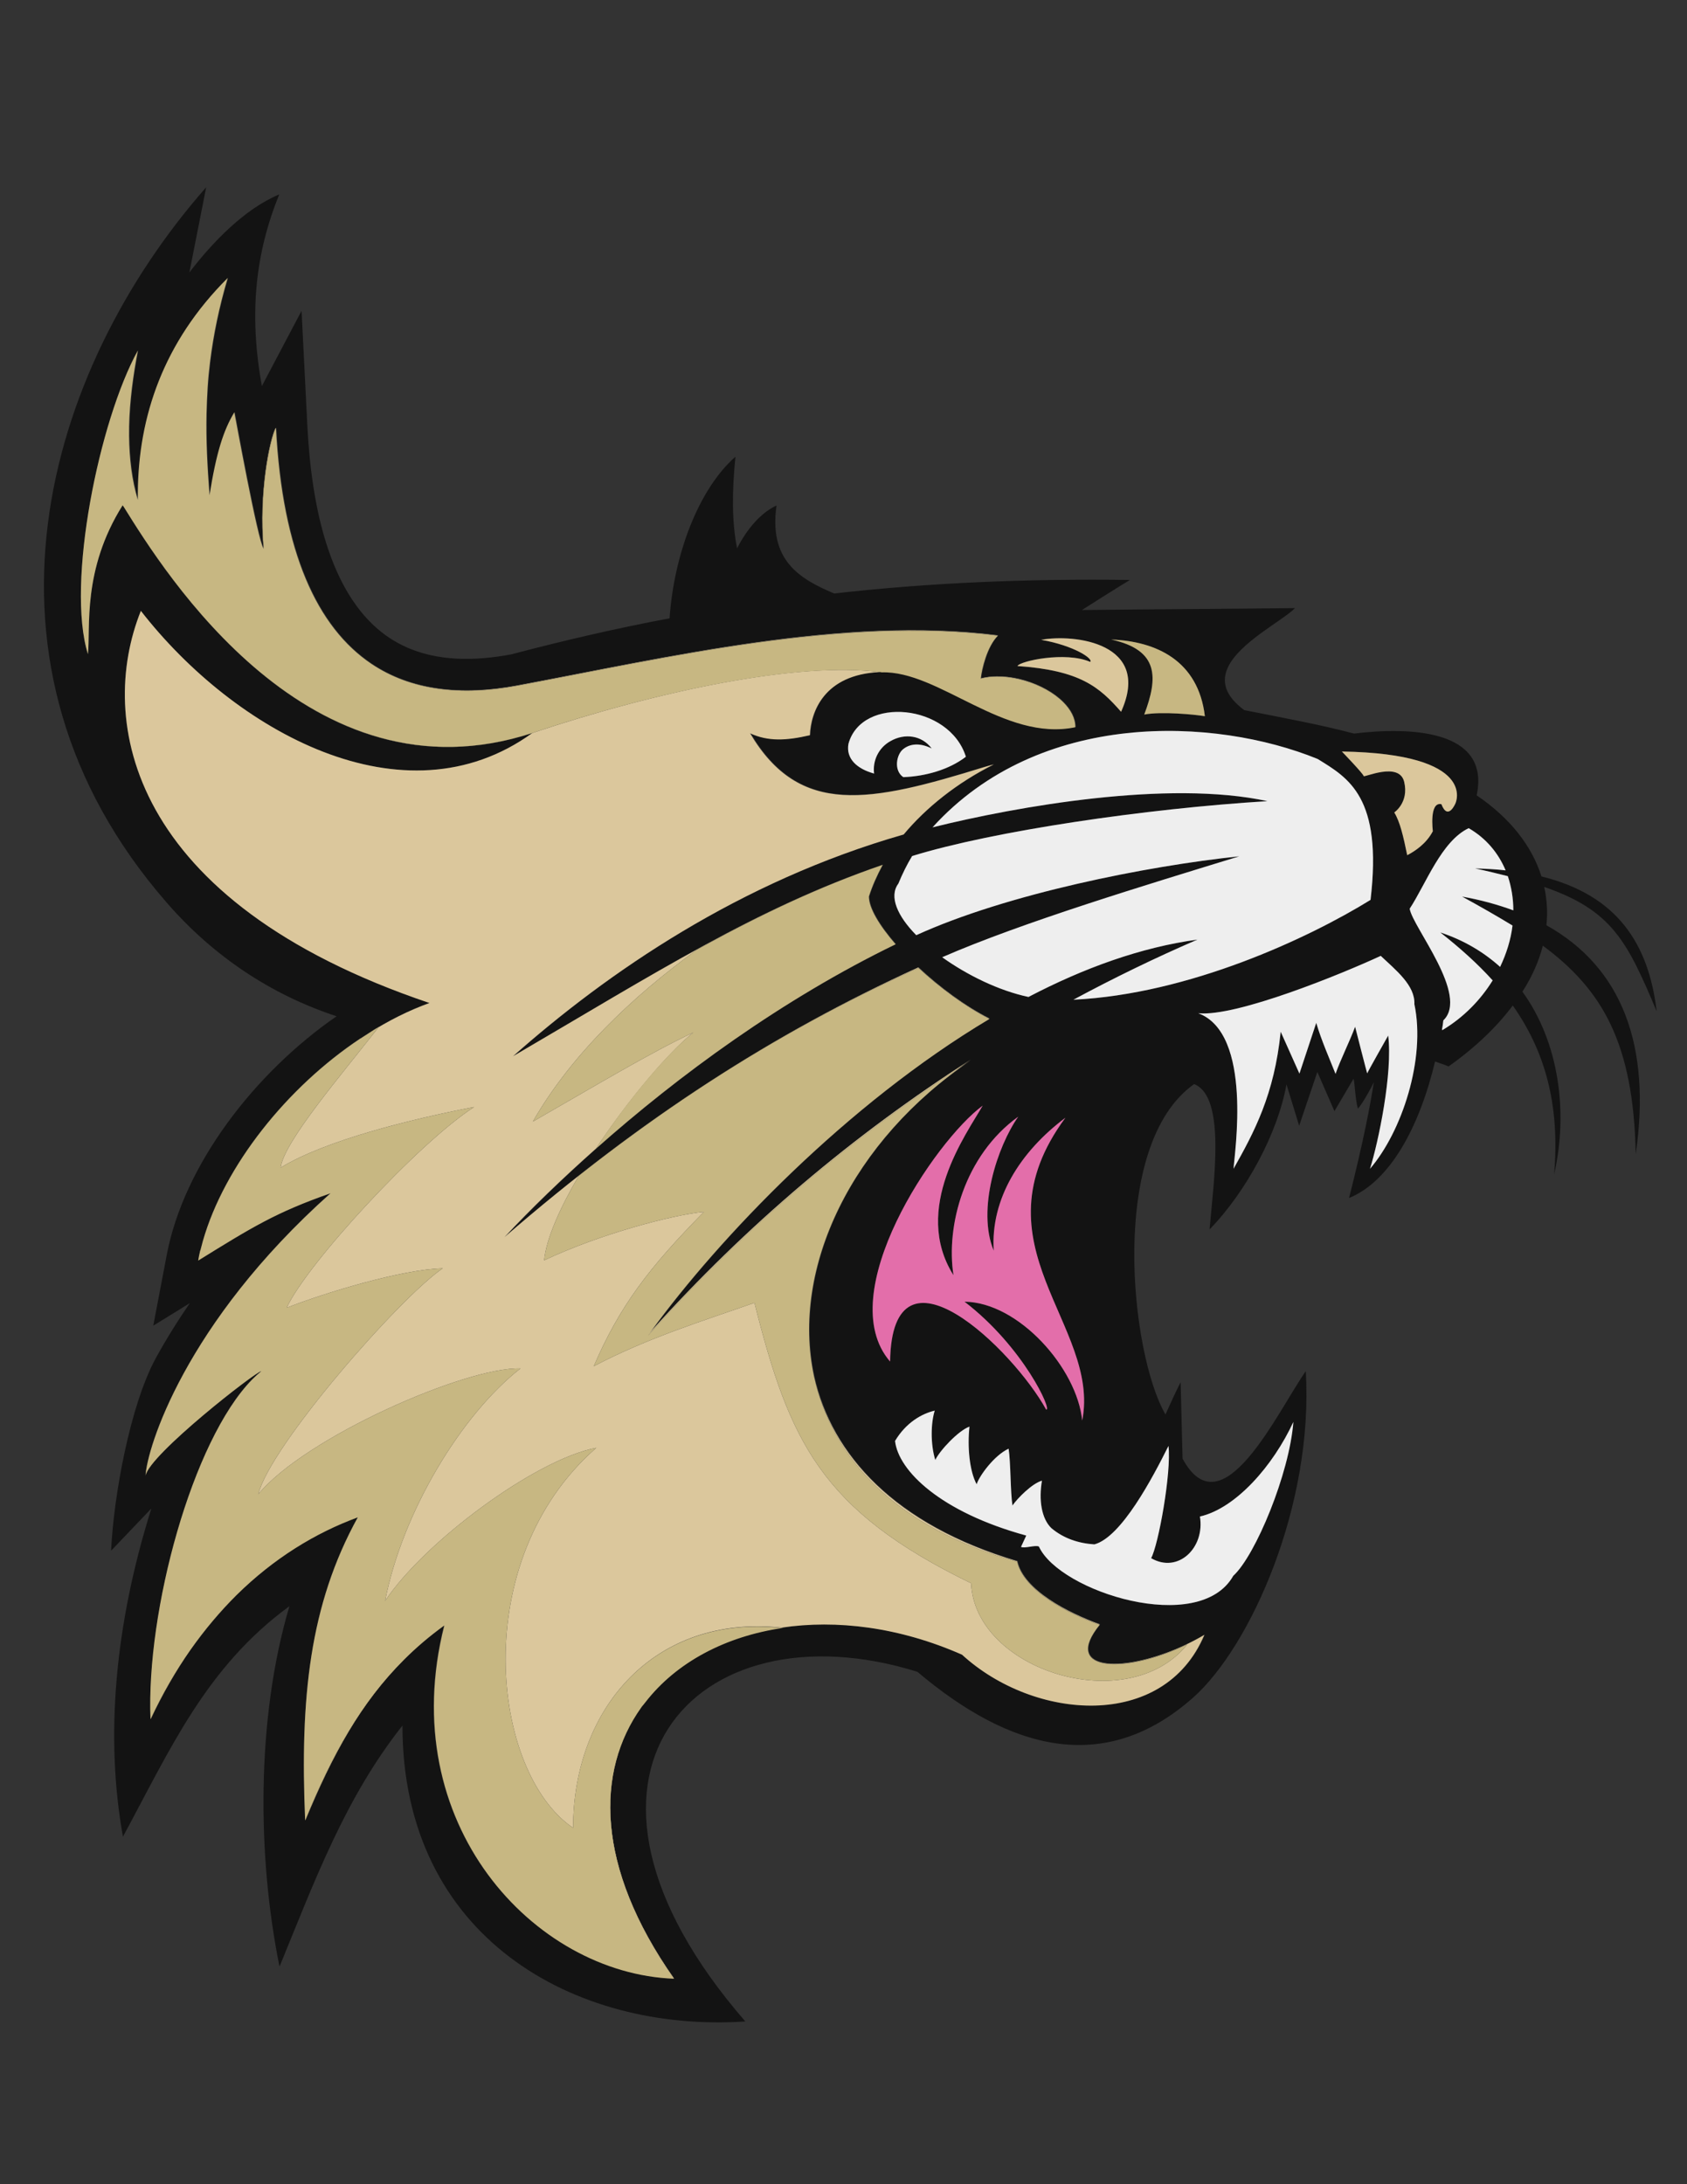 <?xml version="1.0" encoding="utf-8"?>
<!-- Generator: Adobe Illustrator 21.1.0, SVG Export Plug-In . SVG Version: 6.00 Build 0)  -->
<svg version="1.1" id="Layer_1" xmlns="http://www.w3.org/2000/svg" xmlns:xlink="http://www.w3.org/1999/xlink" x="0px" y="0px"
	 viewBox="0 0 612 792" enable-background="new 0 0 612 792" xml:space="preserve">
<rect x="0" y="0" width="612" height="792" fill="#333333" stroke="none"/>
<g>
	<path fill="#131313" d="M561,335.5c0.5-4.7,0.2-9.4-0.8-13.9c24.6,8.5,30.1,19.7,40.8,45.1c-2.9-24.4-14.2-42.1-41.8-48.9
		c-3.5-11.1-11.4-21.2-23.5-29.4c5.1-24.2-24.9-24.8-44.5-22.4c-11.6-3.1-24.6-5.5-39.8-8.5c-7.3-5.4-8.2-10.6-6-15.4
		c4.2-9.2,19.9-17,24.4-21.6c-25.8,0.3-51.6,0.4-77.3,0.7c5.2-3.3,11-7,17.4-10.9c-37.4-0.5-72.7,1-107.3,4.9
		c-12.8-5.4-23.7-12.1-20.9-31.9c-5.6,2.6-10.6,8.3-14.3,15.5c-1.9-9.3-1.9-20.4-0.6-33.2c-13.5,11.9-22.3,35.6-23.9,58.6
		c-19.1,3.6-38.2,8-57.5,13.1c-13,2.4-27.1,2.7-39.2-3.2c-27.3-13.2-33.3-52.8-34.7-79.6l-2.1-41.8L95,140
		c-4.8-26.5-2.3-48.3,6.3-69.5c-12.5,5.2-24.2,17.3-32.6,28.3l6.1-30.9C16.2,134.5-15,240.6,60.4,327.2c17,19.6,38,33.5,61.7,41.3
		c-29.8,20.6-55.4,53.9-61.6,86.5l-4.9,25.7l13.3-8.2c-4.5,6.5-8.6,13.1-12.4,20c-9.4,17.3-15.3,50.3-16.2,69.8L54.9,547
		c-13.3,42.3-16.8,82.8-10.3,119c17.3-32,30.2-61.5,60.4-83.6c-12.2,41.1-11.6,91.4-3.6,130.7c12.7-30.9,23.7-61,44.6-87.4
		c0,76.8,62.4,111.4,124.4,107.3c-77.1-88.7-18.5-152,62.4-126.8c33.6,28.4,68,37.8,100.1,9.3c20.7-18.4,43.7-69.6,40.8-118.3
		c-10.2,14.5-30.3,58.4-44.7,31.7l-0.7-27.7c-1.6,3.1-3.5,7.2-5.5,11.7c-12.8-22.1-20.8-97.8,10.4-119.8c11.7,4.6,7,35.8,5.6,52.7
		c13.5-13.9,24.8-35.2,27.9-52.6l4.6,15l6.6-19.5l6.2,14.2l6.9-11.7c0.4,0.3,0.6,7.3,1.6,10.8c1.6-1.6,5.1-8,5.8-9.6
		c-1.2,7.7-3.7,21.2-9,42c14.8-6,25.5-25.6,31.2-49.5c3.3,1.2,1.7,0.5,4.9,1.8c9.9-7,17.6-14.5,23.3-22.1
		c11.4,16.2,17.2,35.4,15,61.2c5.2-22.7,1.7-48-11.5-66.2c3.5-5.5,6-11.1,7.4-16.7c21.6,16,32.9,35.3,33.7,75.6
		C599.1,379.1,588.4,350.8,561,335.5z M528,291.3c0,0-2.7,6.5-5.1,0.3c-4.5-1-3.1,9.8-3.1,9.8c-2.4,4.6-6.6,7.3-9.3,8.7
		c-1.4-6.8-2.6-12.1-4.7-15.5c0,0,5.4-3.6,3.6-11.1c-1.8-7.5-14.7-1.4-14.7-2.1c0-0.7-7.9-8.9-7.9-8.9
		C536.5,273.3,528,291.3,528,291.3z M437.1,259.7c-3.5-0.6-15.8-1.8-22-0.6c5-13.3,5.5-23.4-12-27.2
		C419.4,232.5,434.7,239.5,437.1,259.7z M395.5,240c1.2-1.1-5.8-5.9-17.8-8c12-2.2,40.3,1.1,29,26.1c-7.9-9-14.8-15-37.6-16.6
		C370,239.7,386.5,236.1,395.5,240z M349,600c-22.6-10-45.5-12.9-65.5-9.8c0.2,0,0.3,0,0.5,0c-21,3.1-38.8,12.6-50,27
		c-0.3,0.3-0.5,0.7-0.8,1c-0.2,0.3-0.5,0.6-0.7,0.9c-16.3,23-16.6,57.5,12,98.2c-0.1,0-0.1,0-0.2,0c0,0,0,0.1,0.1,0.1
		c-50.8-1.9-101.5-56.3-83.3-128.1c-5.3,3.9-10.2,8-14.6,12.4c-15.7,15.6-26,34.5-35.7,58.2c0,0,0-0.1,0-0.1c0,0.1-0.1,0.2-0.1,0.2
		c-1.9-44.4,1.6-78.2,19.1-109.9c-15.5,5.6-30.5,14.9-44,28.2c-11.9,11.7-22.5,26.6-31.1,44.9c0,0,0-0.1,0-0.1
		c0,0.1-0.1,0.1-0.1,0.2c-1.5-39.2,15.1-101,36.9-123.2c1.1-1.1,2.2-2.1,3.3-3c-1.8,0-40.6,30.2-42,37.9
		c0.5-9.8,14.1-55.1,67.1-102.4c-19.7,6.9-28.3,12.2-48,24.4c0.2-1.2,0.5-2.3,0.7-3.5c0-0.1,0-0.2,0.1-0.2c0.3-1.1,0.6-2.3,0.9-3.4
		c0,0,0,0,0,0c7.8-27.3,30.6-55.8,57.1-73.4c0.1,0,0.1-0.1,0.2-0.1c0.9-0.6,1.9-1.2,2.8-1.8c7.2-4.5,14.7-8.3,22.1-11
		C46.4,326.8,35.2,261.2,51.1,221.5c33.9,43.6,95.4,78,142,44.3c-80.9,26.4-133.3-58-148.2-82c-0.1-0.2-0.2-0.4-0.4-0.6
		c-14.8,23.5-11.6,44.7-12.6,54c-8-25.6,4.1-84.8,18.3-110.2c-0.2,1.1-0.4,2.2-0.6,3.3c-1.6,9-2.7,18.4-2.6,27.7
		c0.1,8.1,1,16,3.2,23.2c0-0.9,0-1.8,0-2.7c0.2-27.6,9.2-54.5,32.6-77.8v0l0,0c-3.2,10.8-5.2,20.7-6.4,30.3
		c-0.4,3.2-0.7,6.4-0.9,9.5c-0.2,3.2-0.4,6.3-0.4,9.5c-0.2,9.5,0.2,19.1,1.1,29.5c2.5-15.7,5.1-23.6,9-30.1c0,0,0,0,0,0
		c0.3,1.4,8.5,46.8,10.6,49.4c0,0,0,0,0,0c-1.8-20.3,2.2-39.5,4.4-43.8c0,0.1,0,0.2,0,0.3c0-0.1,0.1-0.1,0.1-0.2
		c2.3,45.1,15,72.3,34.6,85.5c14.3,9.6,32.4,11.7,52.8,7.9c55-10.3,118.2-25.3,174.4-18.2c0,0,0,0.1-0.1,0.1c0.1,0,0.1,0,0.2,0
		c-4,4-5.8,12.3-6.2,15.5c9.6-2.5,23.1,1.8,29.9,8.6c2.7,2.7,4.4,5.8,4.4,9.1c-25.9,5.4-49.5-20.6-70.3-19.9c-0.2,0-0.4,0-0.6-0.1
		c-20.4,0.9-25.1,14.5-25.4,22.9c-8.6,2-15.2,2.3-21.7-0.7c18,30.4,43.4,25.1,85.1,12.2c0.8-0.2,1.9-0.6,3.3-0.9
		c-13.4,6.7-24.6,15.7-32.7,25.4c-59.5,17-107.5,50.1-141.7,80.4c51.7-30.2,88.3-53.7,134.1-69.4l0,0h0c-2.1,3.9-3.8,7.7-5,11.5
		c0,4.2,3.8,10.5,9.7,17.3c-41,19.9-78.6,47.4-108.9,74.3c0.1-0.1,0.1-0.2,0.2-0.2c-12.4,11-23.5,21.9-33.2,32.1
		c50.1-43.4,97.5-73.8,150.1-97.8c7.7,7.2,17,14.1,25.7,18.5c0,0-0.1,0.1-0.1,0.1c0.1,0,0.2,0.1,0.2,0.1
		c-51.8,30.9-98,79.3-122.7,113.2c34.4-38.3,73.4-71.3,116-98.5c-2,1.3-3.9,2.7-5.8,4.1c2-1.3,3.9-2.6,5.9-3.9
		c-43.2,29.1-65.5,75.3-57,114.7c6.4,28.5,29.3,53.8,73.7,67c2.3,10.5,18.4,18.7,29.9,22.9c0,0.1-0.1,0.1-0.1,0.2c0,0,0.1,0,0.1,0
		c-3.4,4.2-4.6,7.4-4.1,9.7c1.8,8.1,24.3,4.5,42.1-6.1C422.2,627.7,375.1,623.9,349,600z M323.1,268.7c-4.4,2.4-6.6,7.2-6,11.8
		c-6.2-1.7-10.3-5.4-9.3-10.8c4.8-17.5,36.6-14.5,42.6,4.7c-6.1,4.7-14.7,7.1-22.7,7.4c-3.6-2.4-2.5-8.3,0-10.2
		c2.8-2.2,6.5-2.1,10.3-0.2C334.4,266.6,328.2,265.8,323.1,268.7z M386.5,405.3c-34.1,46.1,12.9,75.1,6.1,109.8
		c-1.9-19-23.1-42.9-42.7-43.1c21.4,16.4,32,39.8,29.6,39.1c-11.8-21.5-55.9-64.6-56.6-17.4c-21.2-24.5,16.2-80,33.6-92.8
		c-5.9,10.3-25.8,37.4-10.6,61.5c-2.8-17.8,3.9-43.4,23.5-57.5c-7.6,10.8-15.1,33.7-8.9,48.6C359.3,434.7,370.1,417.6,386.5,405.3z
		 M423.9,524.3c1.1,9.8-3.7,36.1-6.3,40.7c9.8,5.7,19.6-3.8,17.7-15.1c13.1-3,26.6-18.5,33.9-34.3c-1.4,18.6-13.7,48.4-21.8,55.8
		c-12.3,21.8-63,5.8-70.5-10.6c-1.2-0.7-5.3,0.8-6.5,0.1l1.9-4.1c-31.1-8.5-46.4-23.5-47.6-34.3c4-6.7,9.7-9.9,14.4-11
		c-1.4,4.4-1.6,12.1,0.2,17.9c1.5-3.3,8.4-10.7,12.4-12.1c-0.8,7.3,0,16.1,2.6,20.9c1-3.1,6.4-10.5,11.6-12.9
		c0.8,5.2,0.6,15.4,1.4,20.6c1.8-2.6,7.1-8,10.7-9c-1.2,6.9-0.2,13.7,3.4,17.2c4.4,3.7,9.7,5.5,15.6,5.9
		C406.8,557.4,418.1,535.9,423.9,524.3z M389.4,362.5c14.7-7.9,29.7-15.2,45-21.8c-20.5,2.8-41.2,10.3-61.3,20.8
		c-10.8-2.3-22.2-7.9-31.3-14.4c29.1-12.7,74.6-26.4,107.8-36.6c-33.5,3.5-84.3,13.6-117.2,28.6c-6.8-6.9-10-14-6.5-18.7
		c1.5-3.6,3.1-6.9,5-10c29.5-9.1,84.8-17.2,128.9-19.9c-36-7.8-90.9,1.9-121.5,9.5c38.8-42.8,102.4-40,139.7-24.8
		c11.2,6.9,23.6,13.8,19.2,51.1C474.7,340.2,431.3,360.5,389.4,362.5z M497,423.8c3-9.5,8.3-34.7,6.6-48.3c0,0-7.6,13.4-7.6,13.7
		c0,0.4-4.4-16.9-4.4-16.9c-1.9,5.2-5.3,11.9-7.1,17.1c-2.1-5.3-5.2-12.3-7-18.5c-2,6.1-4.1,12.3-6.1,18.4
		c-2.3-5.1-4.5-10.1-6.8-15.2c-2.3,22.8-9.6,36.4-17.1,49.7c0.3-5.4,7.1-49-12.8-56.4c13.9,1.4,52.4-14.4,66.2-20.8
		c5.5,5.2,12.5,10.7,12.2,17.5C517.3,384,508.5,410.5,497,423.8z M530.4,325.1c6.6,3.6,12.7,7.1,18.3,10.5c-0.6,5.1-2.2,10.2-4.5,15
		c-6-5.4-13.2-9.7-21.7-12.5c7.1,5.6,13.5,11.3,19,17.4c-4.4,7.1-10.5,13.4-18.2,18c-0.1,0-0.1-0.1-0.2-0.1c0.2-1.1,0.4-2.2,0.5-3.4
		c9.5-9.1-11.2-33.9-12.2-40.5c5.9-9,11.5-24.5,21.4-29.2c6.4,3.7,10.8,9.1,13.4,15.3c-3.5-0.4-7.2-0.6-11.1-0.7
		c4.3,0.9,8.3,1.9,11.9,2.8c1.3,3.9,2,8.1,2,12.4C543.3,328,537.1,326.3,530.4,325.1z"/>
	<path fill="#DBC79C" d="M73.6,450C73.6,450,73.6,450,73.6,450C73.6,450,73.6,450,73.6,450z M385.7,254.6
		c-6.8-6.9-20.3-11.1-29.9-8.6c0,0,0,0.1,0,0.1C365.3,243.6,378.8,247.8,385.7,254.6z M346.4,388.3c1.9-1.4,3.8-2.7,5.8-4.1
		c-42.6,27.3-81.6,60.2-116,98.5c-0.4,0.5-0.8,1.1-1.1,1.6C268.2,447.2,305.7,415.1,346.4,388.3z M244.3,717.4c0.1,0,0.1,0,0.2,0
		c-28.6-40.7-28.3-75.2-12-98.2C216.1,642.1,215.8,676.7,244.3,717.4z M369,566.3c2.3,10.5,18.3,18.6,29.8,22.9
		c0-0.1,0.1-0.1,0.1-0.2c-11.5-4.2-27.6-12.4-29.9-22.9c-44.4-13.2-67.3-38.5-73.7-67C301.6,528.4,324.8,554,369,566.3z M44.9,183.8
		c15,24.1,67.4,108.4,148.2,82C112.2,292.1,59.8,207.8,44.9,183.8z M50.1,181.2L50.1,181.2c-2.2-7.2-3.1-15.1-3.2-23.2
		C47,166.1,47.9,174,50.1,181.2z M187.6,248.7c54.9-10.3,118.1-25.3,174.2-18.2c0,0,0-0.1,0.1-0.1c-56.2-7.1-119.4,7.9-174.4,18.2
		c-20.4,3.8-38.5,1.7-52.8-7.9C149.1,250.4,167.1,252.5,187.6,248.7z M394.8,598.9c1.4,7.3,19.4,5.3,35.9-2.6
		c-21.6,26.7-77,9.5-78.4-22.2c-54.5-26.5-65.9-51.4-78.6-101.7c-17.9,6.3-38.5,12.6-58.3,23c9.5-22,20.1-35.8,40-56
		c-11.7,1.2-37.6,8-58,17.6c0.8-8,5.8-19.1,12.6-30.7c40.5-31.9,80.1-55.9,123.2-75.3c7.7,7.1,16.8,14,25.5,18.4
		c0,0,0.1-0.1,0.1-0.1c-8.7-4.4-18-11.3-25.7-18.5c-52.6,24-100,54.4-150.1,97.8c9.6-10.3,20.8-21.1,33.2-32.1
		c11.6-17.6,26-34.6,35.3-42.1c-15.9,7.5-35,19-58.2,32.3c13.8-24.1,36-45.3,59.5-62.3c22.3-12.3,43.6-22.6,67.4-30.8l0,0
		c-45.8,15.7-82.4,39.2-134.1,69.4c34.2-30.3,82.2-63.4,141.7-80.4c8.1-9.7,19.3-18.7,32.7-25.4c-1.4,0.3-2.5,0.7-3.3,0.9
		c-41.7,12.9-67.1,18.2-85.1-12.2c6.5,3,13.1,2.7,21.7,0.7c0.3-8.3,5-22,25.4-22.9c-29.7-3.9-81.1,7-126.1,22.1
		c-46.6,33.7-108.1-0.7-142-44.3c-15.9,39.7-4.7,105.3,104.7,142.2c-7.5,2.7-14.9,6.4-22.1,11c1.2-0.8,2.5-1.5,3.7-2.3
		c-13.6,17.4-34.4,41.6-35.6,51c16.4-10,47.4-17.6,70.2-22c-20.2,13-60.7,56.9-68,72.8c14.9-5.8,42-13.9,56.6-14.3
		c-15.9,10.9-62.6,64.4-66.9,81.9c17.1-20.7,75.4-46.2,95.1-45.6c-21.8,17.1-42.9,52.5-49.1,84.3c14.3-21.5,54.7-51.4,76.6-55.5
		c-46.8,40.9-38.1,117.7-8.4,137.8c0.1-43.9,30-77.5,75.6-72.6c20-3,42.8-0.2,65.5,9.8c26.1,23.9,73.2,27.7,87.9-7.2
		C419.1,603.4,396.6,607,394.8,598.9z M82.7,100.7C59.3,124,50.3,151,50.1,178.5C50.3,151.1,59.3,124,82.7,100.7L82.7,100.7z
		 M130.9,376.5c-0.1,0-0.1,0.1-0.2,0.1C130.7,376.5,130.8,376.5,130.9,376.5z M509.4,283.5c1.8,7.5-3.6,11.1-3.6,11.1
		c2.1,3.4,3.3,8.7,4.7,15.5c2.7-1.4,6.9-4.1,9.3-8.7c0,0-1.4-10.8,3.1-9.8c2.4,6.2,5.1-0.3,5.1-0.3s8.5-18-41.2-18.8
		c0,0,7.9,8.2,7.9,8.9C494.7,282.1,507.6,276,509.4,283.5z M95.7,199c-1.8-20,2.1-39.1,4.3-43.6c0-0.1,0-0.2,0-0.3
		c-2.2,4.3-6.2,23.5-4.4,43.8c0,0,0,0,0,0C95.6,198.9,95.7,199,95.7,199z M72.6,453.6c0-0.1,0-0.2,0.1-0.2
		C72.7,453.5,72.7,453.5,72.6,453.6z M110.8,659.9c0,0,0,0.1,0,0.1c9.8-23.7,20.1-42.6,35.7-58.2
		C130.8,617.3,120.5,636.2,110.8,659.9z M54.7,623.2c0,0,0,0.1,0,0.1c8.6-18.3,19.2-33.2,31.1-44.9C74,590.1,63.3,604.9,54.7,623.2z
		 M406.7,258.1c11.3-25-17-28.3-29-26.1c12,2.1,19,6.9,17.8,8c-9-3.9-25.5-0.3-26.4,1.5C391.9,243.1,398.8,249.1,406.7,258.1z
		 M234,617.2c-0.3,0.3-0.5,0.7-0.8,1C233.4,617.9,233.7,617.6,234,617.2z"/>
	<path fill="#EEEEEE" d="M513.1,364.1c4.2,19.9-4.6,46.4-16.1,59.7c3-9.5,8.3-34.7,6.6-48.3c0,0-7.6,13.4-7.6,13.7
		c0,0.4-4.4-16.9-4.4-16.9c-1.9,5.2-5.3,11.9-7.1,17.1c-2.1-5.3-5.2-12.3-7-18.5c-2,6.1-4.1,12.3-6.1,18.4
		c-2.3-5.1-4.5-10.1-6.8-15.2c-2.3,22.8-9.6,36.4-17.1,49.7c0.3-5.4,7.1-49-12.8-56.4c13.9,1.4,52.4-14.4,66.2-20.8
		C506.4,351.8,513.4,357.3,513.1,364.1z M535.1,314.9c3.9,0.1,7.6,0.3,11.1,0.7c-2.6-6.2-7-11.6-13.4-15.3
		c-9.9,4.7-15.5,20.2-21.4,29.2c1,6.6,21.7,31.4,12.2,40.5c-0.1,1.2-0.3,2.3-0.5,3.4c0.1,0,0.1,0.1,0.2,0.1
		c7.7-4.6,13.8-10.9,18.2-18c-5.5-6.1-11.9-11.8-19-17.4c8.5,2.8,15.7,7.1,21.7,12.5c2.3-4.8,3.9-9.9,4.5-15
		c-5.6-3.4-11.7-6.9-18.3-10.5c6.7,1.2,12.9,2.9,18.6,5c0-4.3-0.7-8.5-2-12.4C543.4,316.8,539.4,315.8,535.1,314.9z M327.7,271.6
		c-2.5,1.9-3.6,7.8,0,10.2c8-0.3,16.6-2.7,22.7-7.4c-6-19.2-37.8-22.2-42.6-4.7c-1,5.4,3.1,9.1,9.3,10.8c-0.6-4.6,1.6-9.4,6-11.8
		c5.1-2.9,11.3-2.1,14.9,2.7C334.2,269.5,330.5,269.4,327.7,271.6z M478,275.2c-37.3-15.2-100.9-18-139.7,24.8
		c30.6-7.6,85.5-17.3,121.5-9.5c-44.1,2.7-99.4,10.8-128.9,19.9c-1.9,3.1-3.5,6.4-5,10c-3.5,4.7-0.3,11.8,6.5,18.7
		c32.9-15,83.7-25.1,117.2-28.6c-33.2,10.2-78.7,23.9-107.8,36.6c9.1,6.5,20.5,12.1,31.3,14.4c20.1-10.5,40.8-18,61.3-20.8
		c-15.3,6.6-30.3,13.9-45,21.8c41.9-2,85.3-22.3,107.8-36.2C501.6,289,489.2,282.1,478,275.2z M397,560c-5.9-0.4-11.2-2.2-15.6-5.9
		c-3.6-3.5-4.6-10.3-3.4-17.2c-3.6,1-8.9,6.4-10.7,9c-0.8-5.2-0.6-15.4-1.4-20.6c-5.2,2.4-10.6,9.8-11.6,12.9
		c-2.6-4.8-3.4-13.6-2.6-20.9c-4,1.4-10.9,8.8-12.4,12.1c-1.8-5.8-1.6-13.5-0.2-17.9c-4.7,1.1-10.4,4.3-14.4,11
		c1.2,10.8,16.5,25.8,47.6,34.3l-1.9,4.1c1.2,0.7,5.3-0.8,6.5-0.1c7.5,16.4,58.2,32.4,70.5,10.6c8.1-7.4,20.4-37.2,21.8-55.8
		c-7.3,15.8-20.8,31.3-33.9,34.3c1.9,11.3-7.9,20.8-17.7,15.1c2.6-4.6,7.4-30.9,6.3-40.7C418.1,535.9,406.8,557.4,397,560z"/>
	<path fill="#E36EAA" d="M369.4,404.9c-19.6,14.1-26.3,39.7-23.5,57.5c-15.2-24.1,4.7-51.2,10.6-61.5
		c-17.4,12.8-54.8,68.3-33.6,92.8c0.7-47.2,44.8-4.1,56.6,17.4c2.4,0.7-8.2-22.7-29.6-39.1c19.6,0.2,40.8,24.1,42.7,43.1
		c6.8-34.7-40.2-63.7-6.1-109.8c-16.4,12.3-27.2,29.4-26,48.2C354.3,438.6,361.8,415.7,369.4,404.9z"/>
	<path fill="#C7B782" d="M403.1,231.9c16.3,0.6,31.6,7.6,34,27.8c-3.5-0.6-15.8-1.8-22-0.6C420.1,245.8,420.6,235.7,403.1,231.9z
		 M193.3,406.7c23.2-13.3,42.3-24.8,58.2-32.3c-9.4,7.5-23.8,24.4-35.3,42.1c-0.1,0.1-0.1,0.2-0.2,0.2
		c30.3-26.9,67.9-54.4,108.9-74.3c-5.9-6.8-9.7-13.1-9.7-17.3c1.2-3.8,2.9-7.6,5-11.5h0c-23.8,8.2-45.1,18.5-67.4,30.8
		C229.3,361.4,207.1,382.6,193.3,406.7z M210,426.3c-6.8,11.6-11.8,22.7-12.6,30.7c20.4-9.6,46.3-16.4,58-17.6
		c-19.9,20.2-30.5,34-40,56c19.8-10.4,40.4-16.7,58.3-23c12.7,50.3,24.1,75.2,78.6,101.7c1.4,31.7,56.8,48.9,78.4,22.2
		c-16.5,8-34.5,9.9-35.9,2.6c-0.5-2.3,0.7-5.5,4.1-9.7c0,0-0.1,0-0.1,0c-11.5-4.2-27.5-12.4-29.8-22.9
		c-44.2-12.3-67.4-37.9-73.7-67.2c-8.5-39.4,13.8-85.6,57-114.7c-2,1.3-3.9,2.6-5.9,3.9c-40.7,26.8-78.2,58.9-111.3,96
		c0.4-0.5,0.8-1,1.1-1.6c24.7-33.9,70.9-82.3,122.7-113.2c-0.1,0-0.2-0.1-0.2-0.1c-8.6-4.4-17.7-11.2-25.5-18.4
		C290.1,370.4,250.5,394.4,210,426.3z M319.2,243.7c0.2,0,0.4,0,0.6,0.1c20.8-0.7,44.4,25.3,70.3,19.9c0-3.3-1.7-6.4-4.4-9.1
		c-6.9-6.8-20.4-11-29.9-8.5c0,0,0-0.1,0-0.1c0.3-3.2,2.2-11.5,6.2-15.5c-0.1,0-0.1,0-0.2,0c-56.2-7-119.3,7.9-174.2,18.2
		c-20.5,3.8-38.5,1.7-52.9-8c-19.6-13.2-32.3-40.4-34.6-85.5c0,0.1-0.1,0.1-0.1,0.2c-2.2,4.5-6.1,23.6-4.3,43.6c0,0-0.1-0.1-0.1-0.1
		c-2.1-2.7-10.3-48-10.6-49.4c0,0,0,0,0,0c-3.9,6.5-6.5,14.4-9,30.1c-0.8-10.4-1.3-20-1.1-29.5c0.1-3.2,0.2-6.3,0.4-9.5
		c0.2-3.2,0.5-6.3,0.9-9.5c1.2-9.6,3.2-19.5,6.4-30.3l0,0c-23.4,23.3-32.4,50.4-32.6,77.8c0,0.9,0,1.8,0,2.7v0
		c-2.2-7.2-3.1-15.1-3.2-23.2c-0.1-9.2,1-18.7,2.6-27.7c0.2-1.1,0.4-2.2,0.6-3.3C36,152.4,23.9,211.6,31.9,237.2
		c1-9.3-2.2-30.5,12.6-54c0.1,0.2,0.2,0.4,0.4,0.6c15,24.1,67.4,108.3,148.2,82C238.1,250.7,289.5,239.9,319.2,243.7z M207.9,662.8
		c-29.7-20.1-38.4-96.9,8.4-137.8c-21.9,4.1-62.3,34-76.6,55.5c6.2-31.8,27.3-67.2,49.1-84.3c-19.7-0.6-78,24.9-95.1,45.6
		c4.3-17.5,51-71,66.9-81.9c-14.6,0.4-41.7,8.5-56.6,14.3c7.3-15.9,47.8-59.8,68-72.8c-22.8,4.4-53.8,12-70.2,22
		c1.2-9.4,22-33.6,35.6-51c-1.3,0.7-2.5,1.5-3.7,2.3c-0.9,0.6-1.9,1.2-2.8,1.8c-0.1,0-0.1,0.1-0.2,0.1
		c-26.5,17.6-49.3,46.1-57.1,73.4c0,0,0,0,0,0c-0.3,1.1-0.6,2.3-0.9,3.4c0,0.1,0,0.2-0.1,0.2c-0.3,1.2-0.5,2.3-0.7,3.5
		c19.7-12.2,28.3-17.5,48-24.4c-53,47.3-66.6,92.6-67.1,102.4c1.4-7.7,40.2-37.9,42-37.9c-1.1,0.9-2.2,1.9-3.3,3
		c-21.8,22.2-38.5,84-36.9,123.2c0-0.1,0.1-0.1,0.1-0.2c8.6-18.3,19.3-33.1,31.1-44.8c13.5-13.3,28.5-22.5,44-28.2
		c-17.5,31.7-21,65.5-19.1,109.9c0-0.1,0.1-0.2,0.1-0.2c9.7-23.7,20.1-42.5,35.8-58.1c4.4-4.4,9.2-8.5,14.6-12.4
		c-18.2,71.8,32.5,126.2,83.3,128.1c0,0,0-0.1-0.1-0.1c-28.5-40.7-28.2-75.2-11.8-98.2c0.2-0.3,0.4-0.6,0.7-0.9
		c0.3-0.3,0.5-0.7,0.8-1c11.2-14.5,29.1-24,50-27c-0.2,0-0.3,0-0.5,0C237.9,585.3,208,618.9,207.9,662.8z"/>
</g>
</svg>
